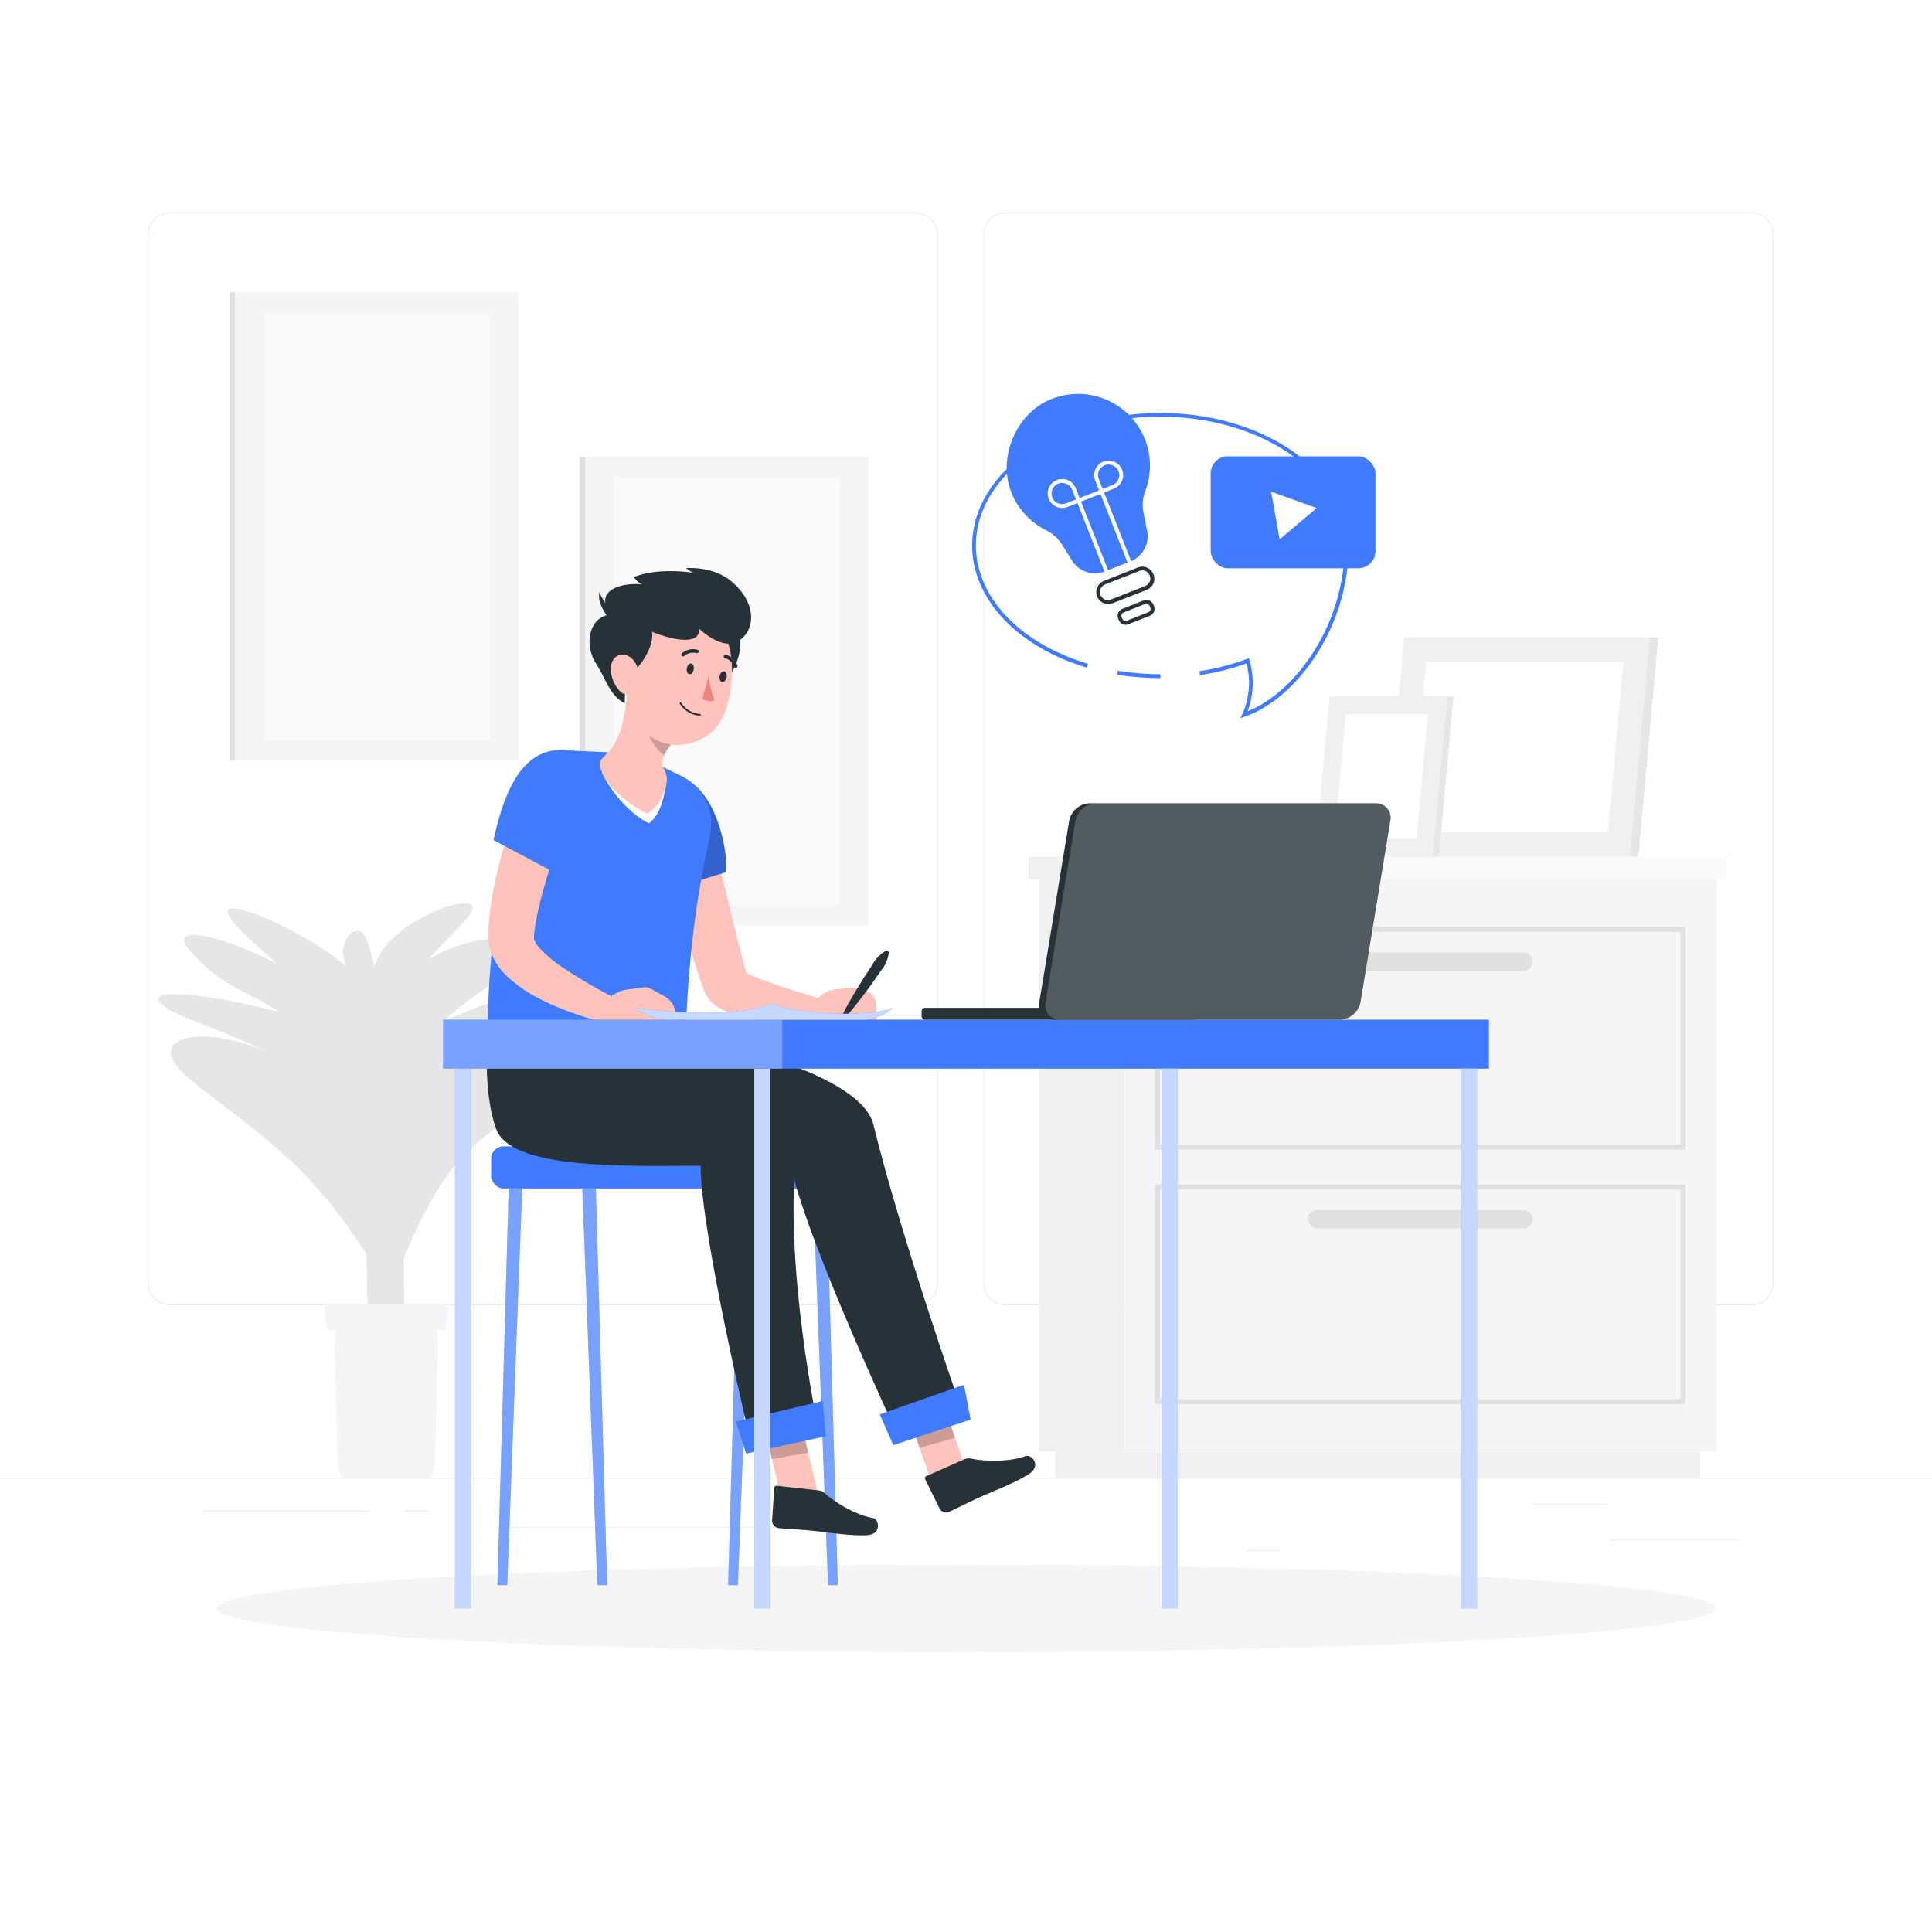 <svg class="animated" id="freepik_stories-kids-studying-from-home" xmlns="http://www.w3.org/2000/svg" viewBox="0 0 500 500" version="1.1" xmlns:xlink="http://www.w3.org/1999/xlink" xmlns:svgjs="http://svgjs.com/svgjs"><style>svg#freepik_stories-kids-studying-from-home:not(.animated) .animable {opacity: 0;}svg#freepik_stories-kids-studying-from-home.animated #freepik--background-complete--inject-2 {animation: 1s 1 forwards cubic-bezier(.36,-0.01,.5,1.38) zoomIn;animation-delay: 0s;}svg#freepik_stories-kids-studying-from-home.animated #freepik--Shadow--inject-2 {animation: 1s 1 forwards cubic-bezier(.36,-0.01,.5,1.38) lightSpeedRight;animation-delay: 0s;}svg#freepik_stories-kids-studying-from-home.animated #freepik--Bubble--inject-2 {animation: 1s 1 forwards cubic-bezier(.36,-0.01,.5,1.38) lightSpeedRight;animation-delay: 0s;}svg#freepik_stories-kids-studying-from-home.animated #freepik--Character--inject-2 {animation: 1s 1 forwards cubic-bezier(.36,-0.01,.5,1.38) zoomOut;animation-delay: 0s;}svg#freepik_stories-kids-studying-from-home.animated #freepik--Desk--inject-2 {animation: 1s 1 forwards cubic-bezier(.36,-0.01,.5,1.38) slideLeft;animation-delay: 0s;}            @keyframes zoomIn {                0% {                    opacity: 0;                    transform: scale(0.5);                }                100% {                    opacity: 1;                    transform: scale(1);                }            }                    @keyframes lightSpeedRight {              from {                transform: translate3d(50%, 0, 0) skewX(-20deg);                opacity: 0;              }              60% {                transform: skewX(10deg);                opacity: 1;              }              80% {                transform: skewX(-2deg);              }              to {                opacity: 1;                transform: translate3d(0, 0, 0);              }            }                    @keyframes zoomOut {                0% {                    opacity: 0;                    transform: scale(1.5);                }                100% {                    opacity: 1;                    transform: scale(1);                }            }                    @keyframes slideLeft {                0% {                    opacity: 0;                    transform: translateX(-30px);                }                100% {                    opacity: 1;                    transform: translateX(0);                }            }        </style><g id="freepik--background-complete--inject-2" class="animable" style="transform-origin: 250px 228.23px;"><rect y="382.4" width="500" height="0.25" style="fill: rgb(235, 235, 235); transform-origin: 250px 382.525px;" id="el191oh10mqdpi" class="animable"></rect><rect x="416.78" y="398.49" width="33.12" height="0.25" style="fill: rgb(235, 235, 235); transform-origin: 433.34px 398.615px;" id="el3y0bv20nuif" class="animable"></rect><rect x="322.53" y="401.21" width="8.69" height="0.25" style="fill: rgb(235, 235, 235); transform-origin: 326.875px 401.335px;" id="elsiovptf1voj" class="animable"></rect><rect x="396.59" y="389.21" width="19.19" height="0.25" style="fill: rgb(235, 235, 235); transform-origin: 406.185px 389.335px;" id="elh2uhvkam0or" class="animable"></rect><rect x="52.46" y="390.89" width="43.19" height="0.25" style="fill: rgb(235, 235, 235); transform-origin: 74.055px 391.015px;" id="el03kh5mstccos" class="animable"></rect><rect x="104.56" y="390.89" width="6.33" height="0.25" style="fill: rgb(235, 235, 235); transform-origin: 107.725px 391.015px;" id="eln3l6bulr93g" class="animable"></rect><rect x="131.47" y="395.11" width="93.68" height="0.25" style="fill: rgb(235, 235, 235); transform-origin: 178.31px 395.235px;" id="el77bw6t76pxh" class="animable"></rect><path d="M237,337.8H43.91a5.71,5.71,0,0,1-5.7-5.71V60.66A5.71,5.71,0,0,1,43.91,55H237a5.71,5.71,0,0,1,5.71,5.71V332.09A5.71,5.71,0,0,1,237,337.8ZM43.91,55.2a5.46,5.46,0,0,0-5.45,5.46V332.09a5.46,5.46,0,0,0,5.45,5.46H237a5.47,5.47,0,0,0,5.46-5.46V60.66A5.47,5.47,0,0,0,237,55.2Z" style="fill: rgb(235, 235, 235); transform-origin: 140.46px 196.4px;" id="elhql40staqi4" class="animable"></path><path d="M453.31,337.8H260.21a5.72,5.72,0,0,1-5.71-5.71V60.66A5.72,5.72,0,0,1,260.21,55h193.1A5.71,5.71,0,0,1,459,60.66V332.09A5.71,5.71,0,0,1,453.31,337.8ZM260.21,55.2a5.47,5.47,0,0,0-5.46,5.46V332.09a5.47,5.47,0,0,0,5.46,5.46h193.1a5.47,5.47,0,0,0,5.46-5.46V60.66a5.47,5.47,0,0,0-5.46-5.46Z" style="fill: rgb(235, 235, 235); transform-origin: 356.75px 196.4px;" id="elq3dzisg92v" class="animable"></path><g id="elj8cyi5iy29"><rect x="60.86" y="75.65" width="73.32" height="121.23" style="fill: rgb(245, 245, 245); transform-origin: 97.52px 136.265px; transform: rotate(180deg);" class="animable"></rect></g><rect x="59.4" y="75.65" width="1.45" height="121.23" style="fill: rgb(224, 224, 224); transform-origin: 60.125px 136.265px;" id="els9ehym7qcdd" class="animable"></rect><g id="elayvumifr1t"><rect x="68.29" y="80.99" width="58.45" height="110.56" style="fill: rgb(250, 250, 250); transform-origin: 97.515px 136.27px; transform: rotate(180deg);" class="animable"></rect></g><g id="elefl2v9743cg"><rect x="151.49" y="118.22" width="73.32" height="121.23" style="fill: rgb(245, 245, 245); transform-origin: 188.15px 178.835px; transform: rotate(180deg);" class="animable"></rect></g><rect x="150.03" y="118.22" width="1.45" height="121.23" style="fill: rgb(224, 224, 224); transform-origin: 150.755px 178.835px;" id="elzz6cd3ycnzf" class="animable"></rect><g id="elco1ccsi2ijv"><rect x="158.92" y="123.55" width="58.45" height="110.56" style="fill: rgb(250, 250, 250); transform-origin: 188.145px 178.83px; transform: rotate(180deg);" class="animable"></rect></g><path d="M104.2,351.07c1.82-33-3-86-8.21-104.39-.69-2.43-1.47-5.25-2.66-5.62h0c-3.4-1.08-4.93,4.25-4.51,6.09,2,8.86,3.87,30.85,5.7,69.1.91,19,0,32.08,2.44,34.83Z" style="fill: rgb(230, 230, 230); transform-origin: 96.672px 295.998px;" id="el0a2rgha3t962" class="animable"></path><path d="M98.78,277.52c4.78-15.45,66-31.32,48.35-14.7-4.39,4.14-24.83,15.05-33.22,26.52-6.52,8.91-13.11,23.9-14.85,32.21C98.3,304.07,95.6,287.82,98.78,277.52Z" style="fill: rgb(230, 230, 230); transform-origin: 123.791px 288.648px;" id="el02pe0xdq9q03" class="animable"></path><path d="M105.75,297.11c10.66-23.51,44.75-27.73,35.59-15.32-3.6,4.87-16.8,10.43-25.2,21.9-6.52,8.91-13.11,23.89-14.84,32.21C100.53,318.41,101.3,306.93,105.75,297.11Z" style="fill: rgb(230, 230, 230); transform-origin: 121.962px 305.438px;" id="elvtmwzj6526e" class="animable"></path><path d="M92.35,295.11c-12.62-30.24-58.21-32.65-46.08-18.6,4.61,5.35,20.72,15.14,32.89,27.76,9.46,9.8,20.12,26,23.75,35C100.56,320.72,97.44,307.31,92.35,295.11Z" style="fill: rgb(230, 230, 230); transform-origin: 73.574px 303.758px;" id="elrsboflm2mn" class="animable"></path><path d="M97.65,261.27c11.3-20.71,45.5-22.93,35.73-11.6-3.83,4.46-16.29,10.11-24.43,21.24-6.33,8.64-13.93,19.92-15.62,28C92.59,281.93,92.64,270.46,97.65,261.27Z" style="fill: rgb(230, 230, 230); transform-origin: 114.05px 270.9px;" id="elxmx975dzlh" class="animable"></path><path d="M87.81,261.68C78.9,248.8,39,234.64,49.36,246.3c10.91,12.23,18.66,10.13,29,20.81,8,8.3,17,22.06,20.1,29.6C96.45,281,94.19,270.88,87.81,261.68Z" style="fill: rgb(230, 230, 230); transform-origin: 73.058px 269.338px;" id="elca3nbwc2gmf" class="animable"></path><path d="M98.4,246.85c5.66-10.18,29-17.67,22.91-9.86-4.25,5.42-9.35,9.14-14.76,16.52-4.19,5.74-9.89,12.95-11,18.3C95.05,260.56,95,252.92,98.4,246.85Z" style="fill: rgb(230, 230, 230); transform-origin: 108.808px 252.779px;" id="elboqhzhpd2t4" class="animable"></path><path d="M89.19,249.93C83.49,243.61,53,228.61,60,238.24c2.73,3.79,14.36,13,22.19,21.14,6.09,6.3,12.77,11.44,15.1,17.17C95.75,264.64,94.9,256.24,89.19,249.93Z" style="fill: rgb(230, 230, 230); transform-origin: 78.126px 255.824px;" id="elzzepj5nm8c" class="animable"></path><path d="M97,272.11c-8.33-9.22-69.06-21.1-53.45-10.92,5.34,3.48,28.82,9.46,40.27,21.33,8.89,9.21,12.09,24.49,15.5,32.86C108.3,300.67,105.34,281.34,97,272.11Z" style="fill: rgb(230, 230, 230); transform-origin: 72.9px 286.331px;" id="elk74i34prpro" class="animable"></path><path d="M86.6,349.73l.78,27.59c.08,5.24,1.3,5.08,2.78,5.08h19.63c1.47,0,2.69.16,2.78-5.08l.78-27.59c.09-5.68-1.18-10.47-2.78-10.47H89.38C87.78,339.26,86.51,344.05,86.6,349.73Z" style="fill: rgb(245, 245, 245); transform-origin: 99.975px 360.83px;" id="elqad230cb7fr" class="animable"></path><path d="M85.43,344.29h29.09a.8.8,0,0,0,.83-.63l.69-5.28a.76.76,0,0,0-.83-.79H84.73a.77.77,0,0,0-.83.79l.69,5.28A.81.81,0,0,0,85.43,344.29Z" style="fill: rgb(245, 245, 245); transform-origin: 99.97px 340.939px;" id="elvpqz3dbkuc" class="animable"></path><rect x="268.85" y="227.56" width="22.02" height="148.16" style="fill: rgb(240, 240, 240); transform-origin: 279.86px 301.64px;" id="el4k1xwcdeifp" class="animable"></rect><rect x="273.08" y="375.72" width="166.92" height="6.68" style="fill: rgb(240, 240, 240); transform-origin: 356.54px 379.06px;" id="ely7puvksrg3" class="animable"></rect><g id="eltz6297ifhrk"><rect x="290.87" y="227.56" width="153.36" height="148.16" style="fill: rgb(245, 245, 245); transform-origin: 367.55px 301.64px; transform: rotate(180deg);" class="animable"></rect></g><rect x="266.08" y="221.73" width="22.51" height="5.83" style="fill: rgb(240, 240, 240); transform-origin: 277.335px 224.645px;" id="eljgq1lnx0v0o" class="animable"></rect><g id="elng1cy68tmeb"><rect x="288.59" y="221.73" width="158.41" height="5.83" style="fill: rgb(250, 250, 250); transform-origin: 367.795px 224.645px; transform: rotate(180deg);" class="animable"></rect></g><path d="M436.2,297.51H298.9V239.9H436.2Zm-136-1.26H434.94V241.16H300.16Z" style="fill: rgb(224, 224, 224); transform-origin: 367.55px 268.705px;" id="eltvh3na20c7" class="animable"></path><path d="M436.2,363.38H298.9V306.57H436.2Zm-136-1.26H434.94V307.83H300.16Z" style="fill: rgb(224, 224, 224); transform-origin: 367.55px 334.975px;" id="ell5koskzunc" class="animable"></path><path d="M394.28,251.23H340.82a2.38,2.38,0,0,1-2.37-2.37h0a2.38,2.38,0,0,1,2.37-2.37h53.46a2.38,2.38,0,0,1,2.37,2.37h0A2.38,2.38,0,0,1,394.28,251.23Z" style="fill: rgb(224, 224, 224); transform-origin: 367.55px 248.86px;" id="elzhcga4r4ygb" class="animable"></path><rect x="338.45" y="313.16" width="58.21" height="4.74" rx="2.37" style="fill: rgb(224, 224, 224); transform-origin: 367.555px 315.53px;" id="elazu98ma72qi" class="animable"></rect><polygon points="360.41 221.67 424.01 221.67 429.17 164.96 365.57 164.96 360.41 221.67" style="fill: rgb(230, 230, 230); transform-origin: 394.79px 193.315px;" id="elnfhd5pgo2u" class="animable"></polygon><polygon points="358.25 221.67 421.85 221.67 427.01 164.96 363.41 164.96 358.25 221.67" style="fill: rgb(240, 240, 240); transform-origin: 392.63px 193.315px;" id="elw5rexxawdie" class="animable"></polygon><polygon points="416.14 215.39 420.16 171.24 369.12 171.24 365.1 215.39 416.14 215.39" style="fill: rgb(255, 255, 255); transform-origin: 392.63px 193.315px;" id="el52hatemah5w" class="animable"></polygon><polygon points="345.68 180.26 341.91 221.67 372.39 221.67 376.16 180.26 345.68 180.26" style="fill: rgb(230, 230, 230); transform-origin: 359.035px 200.965px;" id="elxd5xeuionc" class="animable"></polygon><polygon points="344.1 180.26 340.33 221.67 370.81 221.67 374.58 180.26 344.1 180.26" style="fill: rgb(240, 240, 240); transform-origin: 357.455px 200.965px;" id="el63vv6t168gg" class="animable"></polygon><polygon points="348.27 184.84 345.33 217.09 366.65 217.09 369.58 184.84 348.27 184.84" style="fill: rgb(255, 255, 255); transform-origin: 357.455px 200.965px;" id="el21f7hanbime" class="animable"></polygon></g><g id="freepik--Shadow--inject-2" class="animable" style="transform-origin: 250px 416.24px;"><ellipse id="freepik--path--inject-2" cx="250" cy="416.24" rx="193.89" ry="11.32" style="fill: rgb(245, 245, 245); transform-origin: 250px 416.24px;" class="animable"></ellipse></g><g id="freepik--Bubble--inject-2" class="animable" style="transform-origin: 304.887px 143.899px;"><path d="M296.32,113.72a18.6,18.6,0,0,0-24.83-10.18c-8.52,3.76-13.14,14.69-9.93,23.42a18.51,18.51,0,0,0,9,10.17,10.45,10.45,0,0,1,4.26,3.75l2.64,4.22a7,7,0,0,0,8.48,2.8l6.66-2.63a7,7,0,0,0,4.28-7.84l-1-5.06a9.82,9.82,0,0,1,.53-5.33A18.5,18.5,0,0,0,296.32,113.72Z" style="fill: rgb(64, 123, 255); transform-origin: 279.071px 125.165px;" id="el65hqruh5h6x" class="animable"></path><path d="M286.82,156.32a3.13,3.13,0,0,1-1.24-.26,3.06,3.06,0,0,1-1.66-1.71,3.11,3.11,0,0,1,1.75-4l8.83-3.49a3.1,3.1,0,0,1,4,1.75,3.07,3.07,0,0,1,0,2.38,3.13,3.13,0,0,1-1.71,1.66L288,156.1A3,3,0,0,1,286.82,156.32Zm8.82-8.71a2,2,0,0,0-.77.15L286,151.25a2.1,2.1,0,0,0-.07,3.89,2.07,2.07,0,0,0,1.62,0l8.83-3.48a2.09,2.09,0,0,0,1.15-1.13,2,2,0,0,0,0-1.61,2.13,2.13,0,0,0-2-1.34Z" style="fill: rgb(38, 50, 56); transform-origin: 291.227px 151.486px;" id="elgf2a8kbvv8k" class="animable"></path><path d="M291.32,161.7a2.09,2.09,0,0,1-.78-.16,2,2,0,0,1-1-1.07l-.15-.39a1.93,1.93,0,0,1,1.09-2.51l5.51-2.18a2,2,0,0,1,2.52,1.09l.15.39a1.95,1.95,0,0,1-1.09,2.51L292,161.56A1.9,1.9,0,0,1,291.32,161.7Zm5.35-5.45a1,1,0,0,0-.34.07l-5.51,2.18a.93.93,0,0,0-.53,1.21l.15.39a.94.94,0,0,0,1.22.53l5.51-2.18a.94.94,0,0,0,.52-.5.92.92,0,0,0,0-.71l-.15-.39A1,1,0,0,0,296.67,156.25Z" style="fill: rgb(38, 50, 56); transform-origin: 294.022px 158.485px;" id="elxmhc479z89q" class="animable"></path><path d="M274.91,131.46a3.75,3.75,0,1,1,3.48-5.13l1.38,3.49-3.49,1.37A3.67,3.67,0,0,1,274.91,131.46Zm0-6.5a2.75,2.75,0,1,0,1,5.3l2.56-1-1-2.55A2.74,2.74,0,0,0,274.9,125Z" style="fill: rgb(255, 255, 255); transform-origin: 275.462px 127.71px;" id="elrq9vw9f75vg" class="animable"></path><polygon points="285.97 148.24 278.48 129.25 285.37 126.53 292.86 145.52 291.93 145.89 284.8 127.83 279.77 129.82 286.9 147.87 285.97 148.24" style="fill: rgb(255, 255, 255); transform-origin: 285.67px 137.385px;" id="eljxpr8i74pm" class="animable"></polygon><path d="M284.8,127.83l-1.37-3.49a3.75,3.75,0,1,1,4.86,2.11Zm2.11-7.62a2.79,2.79,0,0,0-1,.2,2.74,2.74,0,0,0-1.54,3.57l1,2.55,2.55-1a2.75,2.75,0,0,0-1-5.31Z" style="fill: rgb(255, 255, 255); transform-origin: 286.917px 123.52px;" id="elnlpqft64lk" class="animable"></path><path d="M300.33,175.49a68.37,68.37,0,0,1-11.21-.91l.17-1a67.4,67.4,0,0,0,11,.9Z" style="fill: rgb(64, 123, 255); transform-origin: 294.725px 174.535px;" id="elcg0bk1igjf" class="animable"></path><path d="M321,185.85l.53-1.08a19.55,19.55,0,0,0,1.05-13.07,62.46,62.46,0,0,1-12,3l-.15-1a61.45,61.45,0,0,0,12.28-3.16l.5-.18.15.5a21,21,0,0,1-.47,13.21c12.29-4.89,25.12-22.25,25.12-42.93,0-18.36-21.41-33.3-47.73-33.3s-47.72,14.94-47.72,33.3c0,13.35,11.37,25.38,29,30.64l-.29,1c-18-5.39-29.68-17.79-29.68-31.6,0-18.91,21.86-34.3,48.72-34.3s48.73,15.39,48.73,34.3c0,21.74-14,39.91-26.9,44.28Z" style="fill: rgb(64, 123, 255); transform-origin: 300.315px 146.365px;" id="el6n44om5onqb" class="animable"></path><g id="elxcuvg50dgc"><rect x="313.33" y="118.1" width="42.64" height="28.96" rx="4.4" style="fill: rgb(64, 123, 255); transform-origin: 334.65px 132.58px; transform: rotate(-10.13deg);" class="animable"></rect></g><polygon points="340.76 131.49 328.96 127.23 331.17 139.57 340.76 131.49" style="fill: rgb(255, 255, 255); transform-origin: 334.86px 133.4px;" id="elwmf1icdctef" class="animable"></polygon></g><g id="freepik--Character--inject-2" class="animable" style="transform-origin: 196.929px 278.616px;"><rect x="127.11" y="296.67" width="91.34" height="10.91" rx="3.19" style="fill: rgb(64, 123, 255); transform-origin: 172.78px 302.125px;" id="elod3gt2hov7" class="animable"></rect><polygon points="214.3 410.24 216.83 410.24 213.92 307.58 210.41 307.58 214.3 410.24" style="fill: rgb(64, 123, 255); transform-origin: 213.62px 358.91px;" id="elrnykj8jqo2p" class="animable"></polygon><g id="el5boq1xbgsc3"><polygon points="214.3 410.24 216.83 410.24 213.92 307.58 210.41 307.58 214.3 410.24" style="fill: rgb(255, 255, 255); opacity: 0.3; transform-origin: 213.62px 358.91px;" class="animable"></polygon></g><polygon points="190.97 410.24 188.44 410.24 191.36 307.58 194.86 307.58 190.97 410.24" style="fill: rgb(64, 123, 255); transform-origin: 191.65px 358.91px;" id="el5v4yzek0n4j" class="animable"></polygon><g id="elu2ir4dpe59j"><polygon points="190.97 410.24 188.44 410.24 191.36 307.58 194.86 307.58 190.97 410.24" style="fill: rgb(255, 255, 255); opacity: 0.3; transform-origin: 191.65px 358.91px;" class="animable"></polygon></g><polygon points="154.59 410.24 157.13 410.24 154.21 307.58 150.7 307.58 154.59 410.24" style="fill: rgb(64, 123, 255); transform-origin: 153.915px 358.91px;" id="elyastr71om9" class="animable"></polygon><g id="elgjhlb36l0a6"><polygon points="154.59 410.24 157.13 410.24 154.21 307.58 150.7 307.58 154.59 410.24" style="fill: rgb(255, 255, 255); opacity: 0.3; transform-origin: 153.915px 358.91px;" class="animable"></polygon></g><polygon points="131.27 410.24 128.73 410.24 131.65 307.58 135.15 307.58 131.27 410.24" style="fill: rgb(64, 123, 255); transform-origin: 131.94px 358.91px;" id="elpitdp6q3dq" class="animable"></polygon><g id="elnjv0825mae"><polygon points="131.27 410.24 128.73 410.24 131.65 307.58 135.15 307.58 131.27 410.24" style="fill: rgb(255, 255, 255); opacity: 0.3; transform-origin: 131.94px 358.91px;" class="animable"></polygon></g><polygon points="241.31 384.15 250.33 381.1 242.91 360.04 233.9 363.09 241.31 384.15" style="fill: rgb(255, 195, 189); transform-origin: 242.115px 372.095px;" id="elbzzm3uar8qs" class="animable"></polygon><path d="M249.66,377.62,239.78,382a.6.6,0,0,0-.33.85l3.75,7.62a1.93,1.93,0,0,0,2.39.81c3.41-1.57,4.94-2.48,9.29-4.39,2.68-1.17,8.07-3.26,11.41-5.41s.72-5.25-.92-4.63c-3.89,1.48-10.36,1.42-13.9.66A3,3,0,0,0,249.66,377.62Z" style="fill: rgb(38, 50, 56); transform-origin: 253.641px 384.096px;" id="el6jyfvkmsk66" class="animable"></path><g id="elsb8gdtrmw9"><polygon points="233.9 363.1 242.92 360.04 247.15 372.09 237.98 374.71 233.9 363.1" style="opacity: 0.2; transform-origin: 240.525px 367.375px;" class="animable"></polygon></g><path d="M177.42,268.19s45,8.12,48.63,22.9c7.13,29.22,23.21,74.92,23.21,74.92l-17.12,5s-24.48-52.41-27.56-70.05c-25.25,0-56,2-60-8.68-3.51-9.48-2.26-24.05-2.26-24.05Z" style="fill: rgb(38, 50, 56); transform-origin: 195.682px 319.6px;" id="elw7rjgoxqkel" class="animable"></path><polygon points="231.2 374 251.2 367.4 249.49 358.37 227.68 366.05 231.2 374" style="fill: rgb(64, 123, 255); transform-origin: 239.44px 366.185px;" id="elyskn3cx6cwb" class="animable"></polygon><polygon points="202.11 387.35 212.07 388.11 206.22 363.53 196.93 365.63 202.11 387.35" style="fill: rgb(255, 195, 189); transform-origin: 204.5px 375.82px;" id="elumzimj715z" class="animable"></polygon><path d="M211.82,385.71l-10.73-1.19a.61.61,0,0,0-.72.58l-.56,8.48a2,2,0,0,0,1.67,1.89c3.73.35,5.52.32,10.24.84,2.9.32,8.62,1.21,12.59,1s3.25-4.2,1.51-4.47c-4.11-.67-9.67-3.95-12.36-6.38A2.93,2.93,0,0,0,211.82,385.71Z" style="fill: rgb(38, 50, 56); transform-origin: 213.513px 390.926px;" id="eltsu1l9ia0jb" class="animable"></path><g id="els95hcoz8zxo"><polygon points="196.93 365.64 206.22 363.54 209.17 375.96 199.78 377.61 196.93 365.64" style="opacity: 0.2; transform-origin: 203.05px 370.575px;" class="animable"></polygon></g><path d="M154,268.19s54.71,8.19,52.2,28.9c-3.61,29.86,5.66,73.05,5.66,73.05l-17.55,3.14s-12.9-53.68-13-71.59c-17.8,0-48.9,1.27-52.88-9.45-3.51-9.48-2.26-24.05-2.26-24.05Z" style="fill: rgb(38, 50, 56); transform-origin: 168.907px 320.735px;" id="eldo2prxuhpme" class="animable"></path><polygon points="193.1 376.2 213.69 371.72 212.93 362.57 190.43 367.92 193.1 376.2" style="fill: rgb(64, 123, 255); transform-origin: 202.06px 369.385px;" id="elo6l8yusfcin" class="animable"></polygon><path d="M182.86,210.64c1.46,5.72,2.89,11.49,4.29,17.24s2.77,11.51,4.22,17.19l1.09,4.23.56,2.08.29,1,0,.13,0,.06s0-.09-.05-.13a3.66,3.66,0,0,0-.28-.59l-.15-.23-.11-.15-.2-.22c-.21-.2-.24-.17-.19-.12a1.89,1.89,0,0,0,.36.29,10.88,10.88,0,0,0,1.38.79c1.08.53,2.34,1,3.63,1.52,5.2,1.93,10.94,3.57,16.52,5.34l-.88,6.38a90.82,90.82,0,0,1-9.2-.36,81.94,81.94,0,0,1-9.27-1.3,40.56,40.56,0,0,1-4.86-1.26,21.9,21.9,0,0,1-2.69-1.06,12.5,12.5,0,0,1-1.55-.86,10.26,10.26,0,0,1-1.89-1.55c-.18-.2-.35-.39-.55-.65l-.28-.38-.28-.47a7.55,7.55,0,0,1-.53-1.1l-.16-.46-.39-1.1-.75-2.18c-.49-1.45-1-2.9-1.41-4.34-1.81-5.78-3.46-11.53-5-17.32s-3-11.57-4.34-17.43Z" style="fill: rgb(255, 195, 189); transform-origin: 192.205px 238.048px;" id="ellixpt8qyz3" class="animable"></path><path d="M168.8,203.72c5.49-6.12,14.19-1.84,17.86,11.86,1.78,6.66,1.22,10.14,1.22,10.14l-18.94,5.84C164.87,222.56,161.33,212.06,168.8,203.72Z" style="fill: rgb(64, 123, 255); transform-origin: 176.2px 216.277px;" id="elsm42c91y0w" class="animable"></path><g id="elwdghx9zakn7"><g style="opacity: 0.2; transform-origin: 176.2px 216.277px;" class="animable"><path d="M168.8,203.72c5.49-6.12,14.19-1.84,17.86,11.86,1.78,6.66,1.22,10.14,1.22,10.14l-18.94,5.84C164.87,222.56,161.33,212.06,168.8,203.72Z" id="el90bd5aah78l" class="animable" style="transform-origin: 176.2px 216.277px;"></path></g></g><path d="M224.15,256.5l-1.7-.52a7.93,7.93,0,0,0-3.18-.29l-3.65.43a8.59,8.59,0,0,0-5.57,4.27l-1.24,2.42c.62,4.46,9.66,3,9.66,3H227l-.28-6.06A3.61,3.61,0,0,0,224.15,256.5Z" style="fill: rgb(255, 195, 189); transform-origin: 217.905px 260.84px;" id="elpv7d6k129fc" class="animable"></path><path d="M230,246.74A9,9,0,0,1,228,251.2c-.91,1.33-1.85,2.65-2.8,4-1.91,2.61-3.86,5.18-6,7.63a.58.58,0,0,1-.95-.65c1.48-2.9,3.15-5.66,4.86-8.4q1.29-2.05,2.64-4.07a9.11,9.11,0,0,1,3.37-3.56.66.66,0,0,1,1,.64Z" style="fill: rgb(38, 50, 56); transform-origin: 224.155px 254.539px;" id="el7ic23wdlun7" class="animable"></path><path d="M170.07,197.79l-10.67-3-13.73-.64a9.51,9.51,0,0,0-9.49,6.56c-2.62,8-5,19.52-6.78,29.49a231.8,231.8,0,0,0-3.21,38h51.23c1.05-28.45,4.4-42.35,6.38-52.42a13.72,13.72,0,0,0-7.55-15Z" style="fill: rgb(64, 123, 255); transform-origin: 155.121px 231.17px;" id="elqmz8ten6zoj" class="animable"></path><path d="M155.76,199.79c1.3,3.34,6.33,10.48,12.18,13.27,3.25-2.35,3.95-7.48,4.44-9.88Z" style="fill: rgb(255, 255, 255); transform-origin: 164.07px 206.425px;" id="elkuuby78sqz" class="animable"></path><path d="M172.38,203.18a5.2,5.2,0,0,0-.44-3.94c-.83-1.3-.62-2.79.21-4.32a14.91,14.91,0,0,1,2.45-3.33l-6.71-7.85-5.47-6.34c-.47,5.93-.93,13.28-5.61,17.88-1.65,1.63-2,2.12-1.05,4.51,1.3,3.34,6,8,11.8,10.79A11.37,11.37,0,0,0,172.38,203.18Z" style="fill: rgb(255, 195, 189); transform-origin: 164.92px 193.99px;" id="elyefw1dcfuxn" class="animable"></path><g id="el0xq4ksw7xmu"><path d="M172.54,190.24l-3.79-6.15c-.07.16-.16.33-.25.51a14.39,14.39,0,0,0-.82,2.36c-.69,2.73,1.63,6.63,4.17,8.49.11-.17.2-.35.3-.53a18.68,18.68,0,0,1,2.29-3.23,1,1,0,0,1,.16-.1Z" style="opacity: 0.2; transform-origin: 171.078px 189.77px;" class="animable"></path></g><path d="M185.78,175.54c.88,5.67,9-8.92,4.46-12.12C184.7,159.5,184.12,164.75,185.78,175.54Z" style="fill: rgb(38, 50, 56); transform-origin: 188.287px 169.48px;" id="eln0wrpec0yrm" class="animable"></path><path d="M162.67,168.14c-.52,9.21-1.31,14.56,2.92,19.88,6.36,8,18.57,5.36,21.94-3.45,3-7.94,3.37-21.66-5.48-26.52S163.19,158.94,162.67,168.14Z" style="fill: rgb(255, 195, 189); transform-origin: 175.85px 174.542px;" id="elkxanjwq3kjd" class="animable"></path><path d="M180.82,162.61s5.89,5.78,10.09,3.39,5.05-8.58,0-14c-2.43-2.61-6.11-5.16-13.33-5a5.56,5.56,0,0,0,2,1.25s-9.16-1.53-15.54,1.1a5.86,5.86,0,0,0,2,1.86c-6.21-.47-12.25,2-8,7.83-5.63.55-6.89,7.75-3.89,12.5s3.53,8.31,7.54,10.47c0-6.47,1.49-8,1.49-8,2.89-1.23,6.22-7.39,5.55-10.5C174.91,166,181.5,166.82,180.82,162.61Z" style="fill: rgb(38, 50, 56); transform-origin: 173.478px 164.501px;" id="elked5z1ee7ap" class="animable"></path><path d="M159.52,158.83a12.7,12.7,0,0,1-4.39-5.55c-.72,3.22,2.61,6.89,2.61,6.89Z" style="fill: rgb(38, 50, 56); transform-origin: 157.274px 156.725px;" id="elngalnmxtj3" class="animable"></path><path d="M158.07,173.17a8.76,8.76,0,0,0,2.33,5.67c1.91,2,4.51.3,5-2.27.4-2.31-.58-5.84-3-6.88S158,170.59,158.07,173.17Z" style="fill: rgb(255, 195, 189); transform-origin: 161.777px 174.561px;" id="el99or1whbo7n" class="animable"></path><path d="M177.75,172.89c-.15.76.12,1.47.61,1.59s1-.4,1.17-1.16-.12-1.47-.61-1.59S177.9,172.14,177.75,172.89Z" style="fill: rgb(38, 50, 56); transform-origin: 178.644px 173.105px;" id="eli37u6mx7fl" class="animable"></path><path d="M186.25,174.92c-.16.76.12,1.46.61,1.58s1-.4,1.17-1.16-.13-1.47-.62-1.58S186.4,174.16,186.25,174.92Z" style="fill: rgb(38, 50, 56); transform-origin: 187.141px 175.131px;" id="els1q5r1a8mba" class="animable"></path><path d="M183.42,174.86a24.57,24.57,0,0,0,1.52,6.36c-1.4.71-3.16-.36-3.16-.36Z" style="fill: rgb(237, 132, 126); transform-origin: 183.36px 178.162px;" id="eljxl2vftzq8" class="animable"></path><path d="M180.21,185.11a6.66,6.66,0,0,1-4.29-3,.23.23,0,1,1,.4-.22,6.37,6.37,0,0,0,4.82,2.88.21.21,0,0,1,.2.24.22.22,0,0,1-.24.21A7.55,7.55,0,0,1,180.21,185.11Z" style="fill: rgb(38, 50, 56); transform-origin: 178.609px 183.483px;" id="el5bw6dszx1ht" class="animable"></path><path d="M176.63,169.83a.46.46,0,0,1-.18-.13.46.46,0,0,1,.06-.64,4.35,4.35,0,0,1,4-.9.45.45,0,1,1-.29.86,3.48,3.48,0,0,0-3.13.74A.45.45,0,0,1,176.63,169.83Z" style="fill: rgb(38, 50, 56); transform-origin: 178.584px 168.934px;" id="el3mgi17cg81p" class="animable"></path><path d="M187.3,170a.55.55,0,0,1,0-.22.47.47,0,0,1,.56-.32,4.37,4.37,0,0,1,3,2.78.45.45,0,0,1-.31.56.45.45,0,0,1-.56-.31,3.43,3.43,0,0,0-2.39-2.15A.48.48,0,0,1,187.3,170Z" style="fill: rgb(38, 50, 56); transform-origin: 189.084px 171.133px;" id="elosdoxdvv79j" class="animable"></path><path d="M147.81,207.88c-1.92,5.48-3.84,11.19-5.55,16.79-.87,2.8-1.66,5.61-2.37,8.38a71.5,71.5,0,0,0-1.6,8.08c0,.3-.08.63-.09.92l0,.44c0,.14,0,.35,0,.28s-.08.06,0,.27a5.71,5.71,0,0,0,1.21,2.06,30.79,30.79,0,0,0,5.8,5,129.85,129.85,0,0,0,15.05,8.74L158.12,265a79.29,79.29,0,0,1-9.15-2.58,73.35,73.35,0,0,1-8.92-3.73,36.93,36.93,0,0,1-8.7-5.91,16.88,16.88,0,0,1-3.92-5.41,11.88,11.88,0,0,1-1-4.16c0-.45,0-.61,0-.85v-.7c0-.47,0-.9,0-1.35a67.72,67.72,0,0,1,1.25-9.91c.6-3.16,1.35-6.22,2.16-9.26a178.07,178.07,0,0,1,5.81-17.82Z" style="fill: rgb(255, 195, 189); transform-origin: 143.345px 234.16px;" id="ellmdo7ty47iq" class="animable"></path><path d="M145,194.09c9.78-.09,11.63,7.52,6.31,19.58A68.82,68.82,0,0,1,143.89,226l-16.17-8.59C129.88,207.78,133.83,194.19,145,194.09Z" style="fill: rgb(64, 123, 255); transform-origin: 140.976px 210.045px;" id="elsdy46o0yuw" class="animable"></path><path d="M172,257.88l-3.58-2a3.14,3.14,0,0,0-1.92-.36l-4.3.6c-2.89.3-5,2.51-6.57,4.43l-1.83,2.24c-.09,4.52,11.33,3.46,11.33,3.46l10-.13-.31-3.94A5.44,5.44,0,0,0,172,257.88Z" style="fill: rgb(255, 195, 189); transform-origin: 164.465px 260.926px;" id="elppse8coa4e" class="animable"></path></g><g id="freepik--Desk--inject-2" class="animable" style="transform-origin: 249.995px 312.064px;"><rect x="114.65" y="263.89" width="270.69" height="12.67" style="fill: rgb(64, 123, 255); transform-origin: 249.995px 270.225px;" id="elk30afhouz1" class="animable"></rect><g id="eliq7rv9e204g"><rect x="114.65" y="263.89" width="87.8" height="12.67" style="fill: rgb(255, 255, 255); opacity: 0.3; transform-origin: 158.55px 270.225px;" class="animable"></rect></g><rect x="117.76" y="276.56" width="4.14" height="139.68" style="fill: rgb(64, 123, 255); transform-origin: 119.83px 346.4px;" id="el0vx19k96o5w8" class="animable"></rect><g id="elyc6s2by38gl"><rect x="117.76" y="276.56" width="4.14" height="139.68" style="fill: rgb(255, 255, 255); opacity: 0.7; transform-origin: 119.83px 346.4px;" class="animable"></rect></g><rect x="195.21" y="276.56" width="4.14" height="139.68" style="fill: rgb(64, 123, 255); transform-origin: 197.28px 346.4px;" id="elmhvybkfmslj" class="animable"></rect><g id="el24hfh79pi3n"><rect x="195.21" y="276.56" width="4.14" height="139.68" style="fill: rgb(255, 255, 255); opacity: 0.7; transform-origin: 197.28px 346.4px;" class="animable"></rect></g><rect x="300.65" y="276.56" width="4.14" height="139.68" style="fill: rgb(64, 123, 255); transform-origin: 302.72px 346.4px;" id="eltrzyf8v3dm" class="animable"></rect><g id="el9vrkr5a795"><rect x="300.65" y="276.56" width="4.14" height="139.68" style="fill: rgb(255, 255, 255); opacity: 0.7; transform-origin: 302.72px 346.4px;" class="animable"></rect></g><rect x="378.1" y="276.56" width="4.14" height="139.68" style="fill: rgb(64, 123, 255); transform-origin: 380.17px 346.4px;" id="elihaswm326p" class="animable"></rect><g id="elohqhcaoyeqn"><rect x="378.1" y="276.56" width="4.14" height="139.68" style="fill: rgb(255, 255, 255); opacity: 0.7; transform-origin: 380.17px 346.4px;" class="animable"></rect></g><path d="M356,207.89H282a5.6,5.6,0,0,0-5.3,4.55l-7.72,46.89a3.78,3.78,0,0,0,3.8,4.56h74a5.6,5.6,0,0,0,5.31-4.56l7.72-46.89A3.77,3.77,0,0,0,356,207.89Z" style="fill: rgb(38, 50, 56); transform-origin: 314.395px 235.89px;" id="eld6churxi2pp" class="animable"></path><rect x="238.51" y="260.83" width="71.33" height="3.06" rx="0.83" style="fill: rgb(38, 50, 56); transform-origin: 274.175px 262.36px;" id="elqdnuszi014" class="animable"></rect><g id="el7rps8dmrp95"><path d="M356,207.89H283.62a5.6,5.6,0,0,0-5.3,4.55l-7.72,46.89a3.77,3.77,0,0,0,3.8,4.56h72.33a5.6,5.6,0,0,0,5.31-4.56l7.72-46.89A3.77,3.77,0,0,0,356,207.89Z" style="fill: rgb(255, 255, 255); opacity: 0.2; transform-origin: 315.179px 235.891px;" class="animable"></path></g><path d="M164.46,260.83s23.83,3.55,35.33-1.14c5.38,2.59,24.54,3.87,31.21,1.14-2.06,2.39-6.9,3.06-6.9,3.06H173.83C169,263.89,165.31,261.78,164.46,260.83Z" style="fill: rgb(64, 123, 255); transform-origin: 197.73px 261.79px;" id="elt5oya197ln8" class="animable"></path><g id="eluq42lw2ksag"><path d="M164.46,260.83s23.83,3.55,35.33-1.14c5.38,2.59,24.54,3.87,31.21,1.14-2.06,2.39-6.9,3.06-6.9,3.06H173.83C169,263.89,165.31,261.78,164.46,260.83Z" style="fill: rgb(255, 255, 255); opacity: 0.7; transform-origin: 197.73px 261.79px;" class="animable"></path></g></g><defs>     <filter id="active" height="200%">         <feMorphology in="SourceAlpha" result="DILATED" operator="dilate" radius="2"></feMorphology>                <feFlood flood-color="#32DFEC" flood-opacity="1" result="PINK"></feFlood>        <feComposite in="PINK" in2="DILATED" operator="in" result="OUTLINE"></feComposite>        <feMerge>            <feMergeNode in="OUTLINE"></feMergeNode>            <feMergeNode in="SourceGraphic"></feMergeNode>        </feMerge>    </filter>    <filter id="hover" height="200%">        <feMorphology in="SourceAlpha" result="DILATED" operator="dilate" radius="2"></feMorphology>                <feFlood flood-color="#ff0000" flood-opacity="0.5" result="PINK"></feFlood>        <feComposite in="PINK" in2="DILATED" operator="in" result="OUTLINE"></feComposite>        <feMerge>            <feMergeNode in="OUTLINE"></feMergeNode>            <feMergeNode in="SourceGraphic"></feMergeNode>        </feMerge>            <feColorMatrix type="matrix" values="0   0   0   0   0                0   1   0   0   0                0   0   0   0   0                0   0   0   1   0 "></feColorMatrix>    </filter></defs></svg>